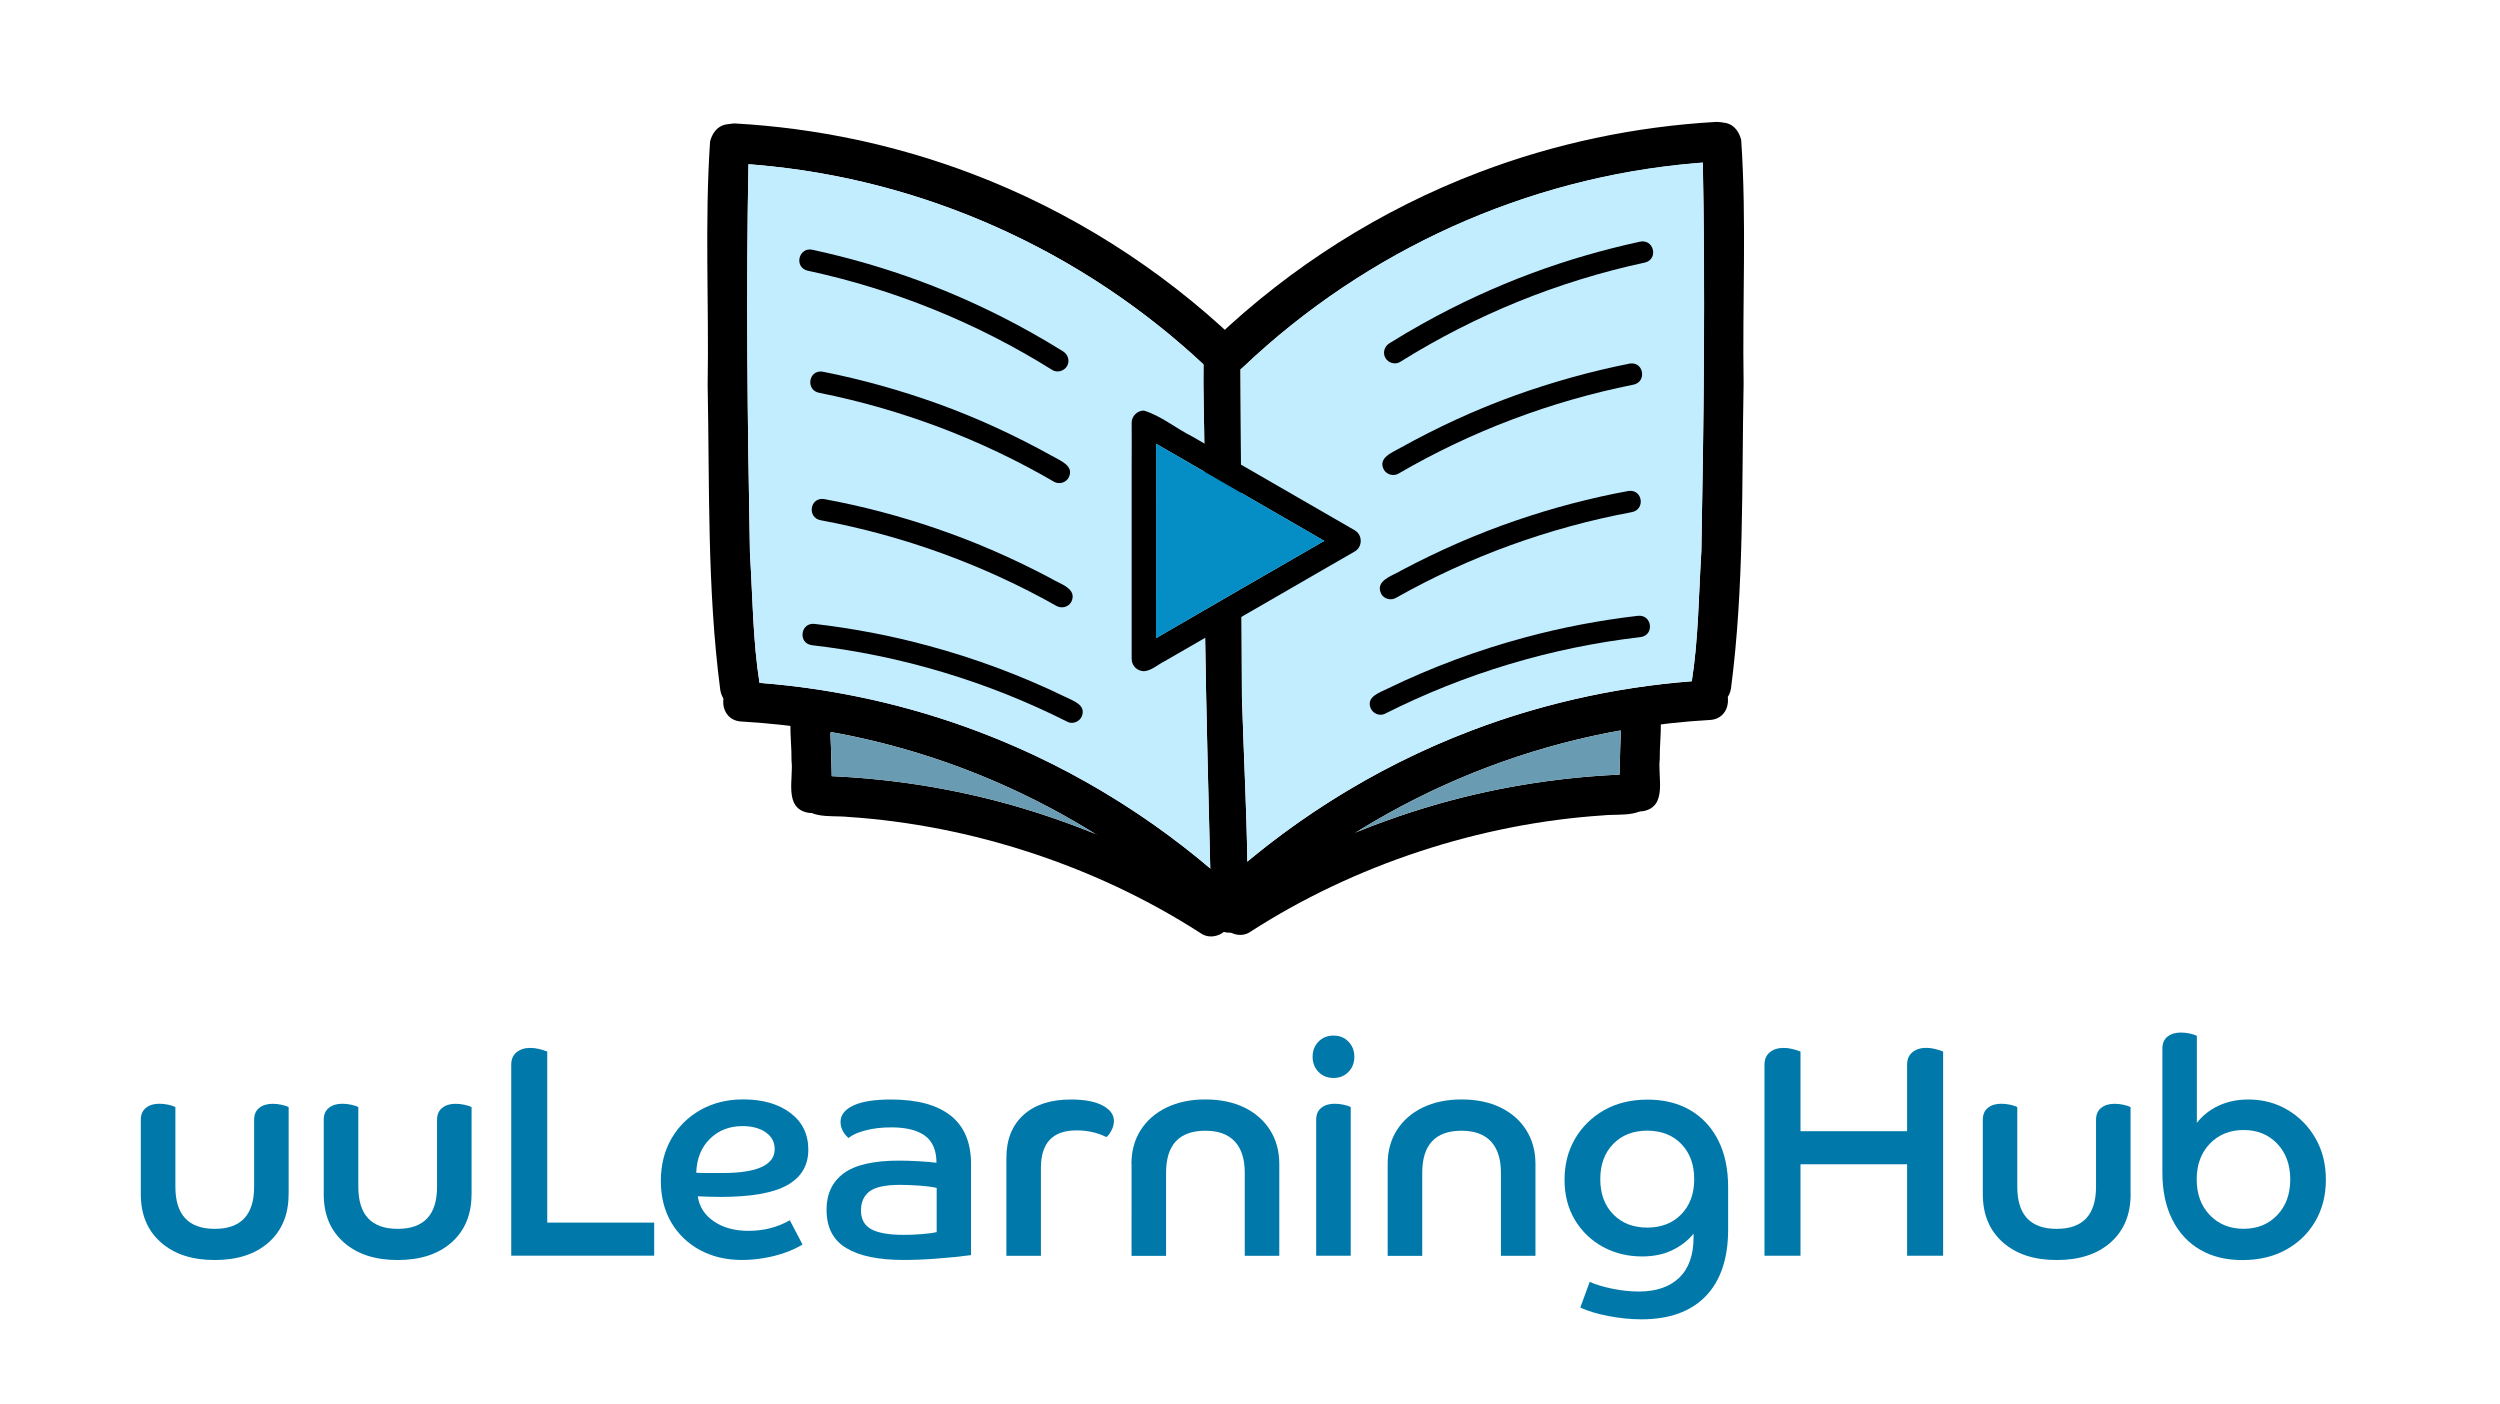 <?xml version="1.0" encoding="utf-8"?>
<!-- Generator: Adobe Illustrator 26.3.1, SVG Export Plug-In . SVG Version: 6.00 Build 0)  -->
<svg version="1.1" xmlns="http://www.w3.org/2000/svg" xmlns:xlink="http://www.w3.org/1999/xlink" x="0px" y="0px"
	viewBox="0 0 454 255" style="enable-background:new 0 0 454 255;" xml:space="preserve">
	<style type="text/css">
		.st0 {
			fill: #0079AA;
		}

		.st1 {
			fill: #C1EDFF;
		}

		.st2 {
			fill: #699CB2;
		}

		.st3 {
			fill: #058DC5;
		}
	</style>
	<g id="Background_xA0_Image_00000000906156107758485380000000052046469962364571_">
		<g>
			<path class="st0" d="M52.41,216.88c0,3.67-1.2,6.57-3.6,8.72c-2.4,2.14-5.67,3.22-9.82,3.22c-4.11,0-7.37-1.07-9.79-3.22
			c-2.42-2.14-3.63-5.05-3.63-8.72v-13.53c0-0.95,0.31-1.68,0.94-2.17c0.62-0.5,1.43-0.74,2.42-0.74c0.51,0,1.04,0.05,1.6,0.17
			c0.55,0.11,0.99,0.26,1.32,0.44v14.46c0,5.1,2.38,7.65,7.15,7.65c4.77,0,7.15-2.55,7.15-7.65v-12.15c0-0.95,0.31-1.68,0.94-2.17
			c0.62-0.5,1.43-0.74,2.42-0.74c0.51,0,1.04,0.05,1.59,0.17c0.55,0.11,0.99,0.26,1.32,0.44V216.88z" />
			<path class="st0" d="M85.63,216.88c0,3.67-1.2,6.57-3.6,8.72c-2.4,2.14-5.67,3.22-9.82,3.22c-4.11,0-7.37-1.07-9.79-3.22
			c-2.42-2.14-3.63-5.05-3.63-8.72v-13.53c0-0.95,0.31-1.68,0.94-2.17c0.62-0.5,1.43-0.74,2.42-0.74c0.51,0,1.04,0.05,1.6,0.17
			c0.55,0.11,0.99,0.26,1.32,0.44v14.46c0,5.1,2.38,7.65,7.15,7.65c4.77,0,7.15-2.55,7.15-7.65v-12.15c0-0.95,0.31-1.68,0.94-2.17
			c0.62-0.5,1.43-0.74,2.42-0.74c0.51,0,1.04,0.05,1.59,0.17c0.55,0.11,0.99,0.26,1.32,0.44V216.88z" />
			<path class="st0" d="M92.84,193.33c0-0.95,0.32-1.7,0.96-2.23c0.64-0.53,1.48-0.8,2.5-0.8c0.51,0,1.04,0.06,1.57,0.19
			c0.53,0.13,1.04,0.28,1.51,0.47v31.07h19.42v6H92.84V193.33z" />
			<path class="st0" d="M134.75,228.81c-2.9,0-5.45-0.61-7.67-1.82c-2.22-1.21-3.95-2.89-5.2-5.03c-1.25-2.15-1.87-4.65-1.87-7.51
			c0-2.9,0.64-5.45,1.92-7.67c1.28-2.22,3.05-3.96,5.31-5.23c2.25-1.26,4.83-1.9,7.73-1.9c3.52,0,6.37,0.82,8.55,2.45
			c2.18,1.63,3.27,3.86,3.27,6.68c0,2.86-1.27,5-3.82,6.44c-2.55,1.43-6.59,2.14-12.13,2.14c-0.51,0-1.15-0.01-1.9-0.03
			c-0.75-0.02-1.49-0.05-2.23-0.08c0.29,1.91,1.27,3.43,2.94,4.56c1.67,1.14,3.77,1.71,6.3,1.71c2.75,0,5.24-0.64,7.48-1.92
			l2.31,4.4c-0.81,0.51-1.81,0.99-3.02,1.43c-1.21,0.44-2.51,0.78-3.9,1.02C137.42,228.69,136.07,228.81,134.75,228.81z
			 M134.86,204.5c-2.42,0-4.41,0.78-5.97,2.34c-1.56,1.56-2.37,3.6-2.45,6.13c0.62,0.04,1.28,0.05,1.98,0.05c0.7,0,1.61,0,2.75,0
			c6.34,0,9.51-1.45,9.51-4.34c0-1.28-0.54-2.3-1.62-3.05C137.98,204.88,136.58,204.5,134.86,204.5z" />
			<path class="st0" d="M176.33,227.93c-1.91,0.26-3.97,0.47-6.19,0.63c-2.22,0.17-4.23,0.25-6.02,0.25c-4.55,0-8.02-0.71-10.42-2.15
			c-2.4-1.43-3.6-3.76-3.6-6.98c0-2.86,1.04-5.06,3.11-6.6c2.07-1.54,5.44-2.31,10.09-2.31c1.06,0,2.25,0.04,3.57,0.11
			c1.32,0.07,2.38,0.17,3.19,0.28c0-2.24-0.69-3.87-2.06-4.89s-3.42-1.54-6.13-1.54c-1.72,0-3.29,0.18-4.7,0.55
			c-1.41,0.37-2.43,0.83-3.05,1.38c-0.4-0.29-0.75-0.71-1.04-1.24c-0.29-0.53-0.44-1.09-0.44-1.68c0-1.25,0.77-2.24,2.31-2.97
			c1.54-0.73,3.81-1.1,6.82-1.1c4.8,0,8.43,0.98,10.89,2.94c2.46,1.96,3.68,4.89,3.68,8.77V227.93z M158.23,223.23
			c1.25,0.68,3.21,1.02,5.88,1.02c1.1,0,2.22-0.04,3.35-0.14c1.14-0.09,2.02-0.21,2.64-0.36v-8.03c-0.81-0.18-1.86-0.32-3.16-0.41
			c-1.3-0.09-2.45-0.14-3.44-0.14c-2.68,0-4.54,0.39-5.58,1.18c-1.04,0.79-1.57,1.95-1.57,3.49
			C156.36,221.42,156.98,222.55,158.23,223.23z" />
			<path class="st0" d="M182.76,210.28c0-3.34,1.04-5.94,3.11-7.81c2.07-1.87,4.94-2.8,8.61-2.8c2.49,0,4.42,0.37,5.78,1.1
			c1.36,0.73,2.03,1.67,2.03,2.8c0,0.59-0.16,1.17-0.47,1.76c-0.31,0.59-0.61,0.97-0.91,1.16c-1.61-0.81-3.43-1.21-5.44-1.21
			c-4.29,0-6.44,2.27-6.44,6.82v15.95h-6.27V210.28z" />
			<path class="st0" d="M205.47,211.38c0-2.35,0.56-4.4,1.68-6.16c1.12-1.76,2.69-3.12,4.7-4.1c2.02-0.97,4.36-1.46,7.04-1.46
			c2.71,0,5.07,0.49,7.07,1.46c2,0.97,3.56,2.34,4.68,4.1c1.12,1.76,1.68,3.81,1.68,6.16v16.67h-6.27v-15.07
			c0-2.49-0.6-4.39-1.81-5.69c-1.21-1.3-2.99-1.95-5.33-1.95c-4.77,0-7.15,2.55-7.15,7.65v15.07h-6.27V211.38z" />
			<path class="st0" d="M239.44,194.66c-0.71-0.73-1.07-1.65-1.07-2.75s0.36-2.02,1.07-2.75c0.71-0.73,1.62-1.1,2.72-1.1
			s2.01,0.37,2.72,1.1c0.71,0.73,1.07,1.65,1.07,2.75s-0.36,2.02-1.07,2.75c-0.71,0.73-1.62,1.1-2.72,1.1
			S240.15,195.39,239.44,194.66z M245.29,228.04h-6.27v-24.69c0-0.95,0.31-1.68,0.93-2.17c0.62-0.5,1.43-0.74,2.42-0.74
			c0.51,0,1.04,0.05,1.6,0.17c0.55,0.11,0.99,0.26,1.32,0.44V228.04z" />
			<path class="st0" d="M252,211.38c0-2.35,0.56-4.4,1.68-6.16c1.12-1.76,2.69-3.12,4.7-4.1c2.02-0.97,4.36-1.46,7.04-1.46
			c2.71,0,5.07,0.49,7.07,1.46c2,0.97,3.56,2.34,4.67,4.1c1.12,1.76,1.68,3.81,1.68,6.16v16.67h-6.27v-15.07
			c0-2.49-0.6-4.39-1.81-5.69c-1.21-1.3-2.99-1.95-5.33-1.95c-4.77,0-7.15,2.55-7.15,7.65v15.07H252V211.38z" />
			<path class="st0" d="M298.09,239.59c-1.94,0-3.95-0.2-6.02-0.6c-2.07-0.4-3.77-0.92-5.09-1.54l1.71-4.67
			c1.03,0.48,2.38,0.89,4.07,1.24c1.69,0.35,3.3,0.52,4.84,0.52c3.15,0,5.6-0.83,7.34-2.5s2.61-4.12,2.61-7.34v-0.66
			c-1.03,1.25-2.32,2.25-3.88,3c-1.56,0.75-3.38,1.13-5.47,1.13c-2.6,0-4.97-0.58-7.09-1.73c-2.13-1.16-3.82-2.78-5.09-4.87
			c-1.26-2.09-1.9-4.53-1.9-7.31c0-2.79,0.63-5.27,1.9-7.45c1.27-2.18,3.03-3.91,5.28-5.2c2.25-1.28,4.89-1.92,7.89-1.92
			c2.97,0,5.54,0.63,7.73,1.9c2.18,1.27,3.88,3.08,5.09,5.45s1.82,5.22,1.82,8.55v7.7c0,5.24-1.36,9.28-4.07,12.1
			C307.04,238.18,303.15,239.59,298.09,239.59z M299.14,205.33c-2.57,0-4.63,0.81-6.19,2.42c-1.56,1.61-2.34,3.74-2.34,6.38
			c0,2.64,0.78,4.77,2.34,6.38c1.56,1.61,3.62,2.42,6.19,2.42c2.57,0,4.63-0.81,6.19-2.42c1.56-1.61,2.34-3.74,2.34-6.38
			c0-2.64-0.78-4.77-2.34-6.38C303.77,206.13,301.7,205.33,299.14,205.33z" />
			<path class="st0"
				d="M352.87,228.04h-6.54v-16.61h-19.36v16.61h-6.54v-34.71c0-0.95,0.32-1.7,0.96-2.23
			c0.64-0.53,1.48-0.8,2.5-0.8c0.51,0,1.04,0.06,1.57,0.19c0.53,0.13,1.04,0.28,1.51,0.47v14.46h19.36v-12.1
			c0-0.95,0.32-1.7,0.96-2.23c0.64-0.53,1.48-0.8,2.5-0.8c0.51,0,1.04,0.06,1.57,0.19c0.53,0.13,1.04,0.28,1.51,0.47V228.04z" />
			<path class="st0" d="M386.92,216.88c0,3.67-1.2,6.57-3.6,8.72c-2.4,2.14-5.67,3.22-9.82,3.22c-4.11,0-7.37-1.07-9.79-3.22
			s-3.63-5.05-3.63-8.72v-13.53c0-0.95,0.31-1.68,0.93-2.17c0.62-0.5,1.43-0.74,2.42-0.74c0.51,0,1.04,0.05,1.59,0.17
			c0.55,0.11,0.99,0.26,1.32,0.44v14.46c0,5.1,2.38,7.65,7.15,7.65c4.77,0,7.15-2.55,7.15-7.65v-12.15c0-0.95,0.31-1.68,0.94-2.17
			c0.62-0.5,1.43-0.74,2.42-0.74c0.51,0,1.04,0.05,1.59,0.17c0.55,0.11,0.99,0.26,1.32,0.44V216.88z" />
			<path class="st0" d="M392.69,190.42c0-0.95,0.31-1.68,0.93-2.17s1.43-0.74,2.42-0.74c0.51,0,1.04,0.06,1.59,0.17
			c0.55,0.11,0.99,0.26,1.32,0.44v15.79c1.03-1.32,2.34-2.36,3.93-3.11c1.6-0.75,3.4-1.13,5.42-1.13c2.64,0,5.02,0.63,7.15,1.9
			c2.13,1.27,3.81,2.99,5.06,5.17c1.25,2.18,1.87,4.68,1.87,7.51c0,2.82-0.64,5.33-1.92,7.54c-1.28,2.2-3.06,3.92-5.33,5.17
			c-2.27,1.25-4.91,1.87-7.92,1.87c-2.97,0-5.54-0.63-7.7-1.9c-2.16-1.27-3.84-3.09-5.03-5.47c-1.19-2.38-1.79-5.23-1.79-8.53
			V190.42z M413.54,207.69c-1.58-1.65-3.61-2.48-6.1-2.48c-2.49,0-4.54,0.83-6.13,2.48c-1.59,1.65-2.39,3.81-2.39,6.49
			s0.8,4.84,2.39,6.49c1.59,1.65,3.64,2.48,6.13,2.48c2.49,0,4.53-0.83,6.1-2.48c1.58-1.65,2.37-3.81,2.37-6.49
			S415.11,209.34,413.54,207.69z" />
		</g>
	</g>
	<g id="Layer_group_00000005258377150575123720000006381935581982449792_">
		<g id="Vector_layer_00000135657563276118378160000012075693913783713463_">
			<path d="M219.34,66.92c-22.35-21.21-51.43-34.36-81.96-36.97c-1.45-0.15-2.93-0.19-4.37-0.32c-4.36-0.49-3.93-7.3,0.49-7.21
			c14.7,0.83,29.26,3.9,43.03,9.14c17.77,6.75,34.17,17.12,47.93,30.23C227.74,65.14,222.76,70.23,219.34,66.92z" />
			<path d="M220.72,168.3c-22.35-21.21-51.43-34.36-81.96-36.97c-1.45-0.15-2.93-0.19-4.37-0.32c-4.36-0.49-3.93-7.3,0.49-7.21
			c14.7,0.83,29.26,3.9,43.03,9.14c17.77,6.75,34.17,17.12,47.93,30.23C229.12,166.52,224.14,171.61,220.72,168.3z" />
			<path d="M130.8,125.29c-2.41-18.46-1.93-36.85-2.29-55.38c0.25-14.73-0.55-29.52,0.44-44.22c1.49-5.69,8.75-2.92,7,2.6
			c-0.49,24.04-0.21,48.1,0.24,72.14c0.5,8.06,0.51,15.94,1.78,23.88C138.6,128.94,131.55,130,130.8,125.29z" />
			<path d="M218.17,169.55c-18.98-12.27-41.8-19.73-64.19-21.2c-3.15-0.35-8.44,0.68-8.6-3.86c0-1.93,1.64-3.68,3.62-3.62
			c11.74,0.37,23.45,2.14,34.76,5.34c13.41,3.81,26.32,9.57,38.06,17.09c1.64,1.08,2.33,3.18,1.3,4.95
			C222.16,169.89,219.81,170.63,218.17,169.55z" />
			<path d="M146.82,147.61c-4.56-0.8-2.68-6.2-3.08-9.46c0.03-2.29-0.25-4.57-0.2-6.85c0.3-2.79,4-4.16,6.02-2.19
			c1.22,0.91,1.8,2.66,1.24,4.13c0.08,1.91,0.17,3.81,0.19,5.72C151.06,142.24,151.67,148.05,146.82,147.61z" />
			<path d="M225.81,66.64c22.35-21.21,51.43-34.36,81.96-36.97c1.45-0.15,2.93-0.19,4.37-0.32c4.36-0.49,3.93-7.3-0.49-7.21
			c-14.7,0.83-29.26,3.9-43.03,9.14c-17.77,6.75-34.17,17.12-47.93,30.23C217.41,64.85,222.39,69.95,225.81,66.64z" />
			<path d="M224.42,168.02c22.35-21.21,51.43-34.36,81.96-36.97c1.45-0.15,2.93-0.19,4.37-0.32c4.36-0.49,3.93-7.3-0.49-7.21
			c-14.7,0.83-29.26,3.9-43.03,9.14c-17.77,6.75-34.17,17.12-47.93,30.23C216.02,166.23,221.01,171.33,224.42,168.02z" />
			<path d="M314.35,125c2.41-18.46,1.93-36.85,2.29-55.38C316.4,54.9,317.2,40.1,316.2,25.4c-1.49-5.69-8.75-2.92-7,2.6
			c0.49,24.04,0.21,48.1-0.24,72.14c-0.5,8.06-0.51,15.94-1.78,23.88C306.55,128.66,313.6,129.72,314.35,125z" />
			<path d="M226.98,169.27c18.98-12.27,41.8-19.73,64.19-21.2c3.15-0.35,8.44,0.68,8.6-3.86c0-1.93-1.64-3.68-3.62-3.62
			c-11.74,0.37-23.45,2.14-34.76,5.34c-13.41,3.81-26.32,9.57-38.06,17.09c-1.64,1.08-2.33,3.18-1.3,4.95
			C222.99,169.61,225.34,170.35,226.98,169.27z" />
			<path d="M298.33,147.32c4.56-0.8,2.68-6.2,3.08-9.46c-0.03-2.29,0.25-4.57,0.2-6.85c-0.3-2.79-4-4.16-6.02-2.19
			c-1.22,0.91-1.8,2.66-1.24,4.13c-0.08,1.91-0.17,3.81-0.19,5.72C294.09,141.95,293.47,147.77,298.33,147.32z" />
			<path d="M219.9,162.67c-0.39-15.95-0.83-31.89-1.07-47.84c0.6-0.02,1.19-0.16,1.74-0.41c1.05-0.49,1.91-1.28,2.75-2.07
			c0.6-0.55,1.19-1.1,1.79-1.65c0.12-0.11,0.23-0.22,0.35-0.32c0.02,5.41,0.04,10.82,0.07,16.23c0.37,12.02,1.04,24.03,1.05,36.06
			c-0.01,2.17-1.67,3.27-3.34,3.27C221.59,165.94,219.94,164.85,219.9,162.67z" />
			<path d="M223.46,89.68c-0.07-0.03-0.14-0.06-0.21-0.09c-0.38-0.17-0.77-0.31-1.18-0.42c-0.06-0.02-0.12-0.03-0.18-0.05
			c-0.35-0.12-0.7-0.23-1.05-0.34c-0.69-0.22-1.43-0.46-2.17-0.49c0.01-2.16,0.02-4.32,0.04-6.48c-0.01-5.49-0.28-10.98-0.14-16.47
			c0.03-1.17,0.05-2.41,0.8-3.38c2.26-2.99,7.13-0.35,5.89,3.13c0.06,8.45,0.09,16.91,0.13,25.37
			C224.75,90.18,224.11,89.92,223.46,89.68z" />
			<path class="st1" d="M177.91,132.95c-12.81-4.88-26.31-7.89-39.98-8.94c-1.23-7.83-1.24-15.62-1.74-23.59
			c-0.44-23.52-0.72-47.08-0.27-70.6c0.49,0.03,0.97,0.07,1.46,0.12c30.18,2.57,58.94,15.45,81.18,36.24
			c-0.09,5.21,0.15,10.41,0.16,15.62c-0.02,2.16-0.04,4.32-0.05,6.48c-0.19-0.01-0.38,0-0.57,0.03c-0.82,0.12-1.48,0.77-1.67,1.57
			c0,0.01,0,0.02-0.01,0.03c-0.2,0.8,0.16,1.64,0.81,2.13c0.41,0.3,0.92,0.47,1.43,0.62c0.13,0.45,0.49,0.79,0.88,1.04
			c0.2,0.19,0.43,0.33,0.69,0.44c0.75,0.31,1.52,0.56,2.3,0.8c0.12,0.05,0.24,0.1,0.36,0.15c0,0,0-0.01,0-0.01
			c0.09,0.03,0.18,0.05,0.28,0.06c0.65,0.21,1.31,0.41,1.97,0.6c0.6,0.18,1.21,0.36,1.83,0.51c0.45,0.11,0.92,0.24,1.39,0.24
			c0.12,0,0.24-0.01,0.36-0.03c0.93-0.15,1.67-0.89,1.76-1.84c0.13-1.36-1.04-2.17-2.07-2.76c-0.54-0.3-1.09-0.59-1.65-0.85
			c-0.45-0.21-0.9-0.41-1.36-0.6c-0.03-7.79-0.06-15.58-0.11-23.37c0.18-0.13,0.36-0.27,0.53-0.44
			c22.35-21.21,51.43-34.36,81.96-36.97c0.48-0.05,0.97-0.09,1.46-0.12c0.45,23.52,0.17,47.07-0.27,70.6
			c-0.5,7.96-0.51,15.75-1.74,23.59c-13.67,1.06-27.17,4.06-39.98,8.94c-14.76,5.6-28.57,13.71-40.72,23.81
			c-0.17-9.96-0.68-19.91-0.99-29.87c-0.03-5.41-0.06-10.82-0.07-16.23c-0.12,0.1-0.23,0.21-0.35,0.32c-0.6,0.55-1.19,1.1-1.79,1.65
			c-0.84,0.78-1.7,1.57-2.75,2.07c-0.55,0.26-1.14,0.39-1.74,0.41c0.21,14.3,0.59,28.6,0.95,42.9
			C207.36,147.18,193.14,138.73,177.91,132.95z" />
			<path class="st2" d="M198.9,151.43c-4.95-2.02-10-3.76-15.13-5.22c-10.66-3.01-21.67-4.76-32.72-5.25c-0.01-0.71-0.05-1.4-0.06-2
			c-0.02-1.91-0.1-3.81-0.19-5.72c0.04-0.1,0.07-0.2,0.1-0.3C167.9,135.97,184.23,142.29,198.9,151.43z" />
			<path class="st2" d="M294.26,132.65c0.03,0.1,0.06,0.2,0.1,0.3c-0.08,1.91-0.17,3.81-0.19,5.72c-0.01,0.6-0.05,1.28-0.06,2
			c-11.06,0.5-22.07,2.25-32.72,5.25c-5.13,1.46-10.19,3.2-15.13,5.22C260.92,142.01,277.24,135.69,294.26,132.65z" />
		</g>
		<g id="Vector_layer_00000103259330365176431530000005419047661805139080_">
			<path d="M205.51,119.69c-0.03-11.78,0.03-23.57,0-35.35c0-2.53,0.03-5.05,0-7.57c-0.01-1.2,1.02-2.21,2.21-2.21
			c3.14,0.95,5.84,3.24,8.79,4.71c9.82,5.66,19.65,11.34,29.46,17c0.01,0.01,0.02,0.01,0.03,0.02c0.01,0,0.02,0.01,0.03,0.02
			c1.42,0.81,1.45,2.99,0,3.83c-1.41,0.85-2.88,1.64-4.3,2.48c-5.22,3.02-10.44,6.03-15.67,9.05c-4.83,2.79-9.67,5.59-14.52,8.38
			c-1.29,0.64-2.37,1.72-3.78,1.84C206.61,121.89,205.53,120.99,205.51,119.69z M209.94,87.35c0,9.51,0.02,19.03-0.01,28.54
			c10.17-5.92,20.38-11.78,30.56-17.67c-10.18-5.88-20.37-11.76-30.55-17.64C209.94,82.84,209.94,85.1,209.94,87.35z" />
			<path class="st3" d="M209.94,87.35c0-2.26,0-4.51,0-6.76c10.18,5.88,20.36,11.76,30.55,17.63c-10.19,5.89-20.4,11.74-30.56,17.67
			C209.95,106.38,209.94,96.87,209.94,87.35z" />
		</g>
		<g id="Vector_layer_00000029026538959452500450000018174034306173911175_">
			<path d="M191.1,67.19c-13.69-8.56-28.77-14.68-44.54-18.06c-2.43-0.71-1.47-4.36,1.04-3.76c6.62,1.44,13.15,3.33,19.5,5.68
			c6.88,2.55,13.55,5.64,19.96,9.22c2.03,1.14,4.04,2.31,6.01,3.55c0.9,0.57,1.25,1.73,0.7,2.67
			C193.24,67.39,191.99,67.75,191.1,67.19z" />
			<path d="M191.38,87.47c-13.25-7.72-27.72-13.15-42.58-16.13c-2.51-0.43-2.02-4.17,0.53-3.86c7.16,1.42,14.2,3.39,21.06,5.86
			c7.11,2.57,14,5.76,20.61,9.43c1.48,0.86,4.21,1.82,3.05,4C193.51,87.7,192.29,88,191.38,87.47z" />
			<path d="M191.86,110.04c-13.29-7.5-27.81-12.76-42.8-15.56c-2.51-0.44-2.02-4.16,0.53-3.86c6.95,1.27,13.79,3.08,20.47,5.37
			c7.14,2.44,14.07,5.49,20.74,9.02c1.58,1.01,4.98,1.84,3.73,4.33C193.97,110.28,192.77,110.55,191.86,110.04z" />
			<path d="M193.91,131.11c-14.61-7.37-30.32-12.08-46.52-13.95c-2.51-0.39-2.03-4.13,0.53-3.86c6.95,0.81,13.85,2.12,20.6,3.95
			c8.55,2.3,16.89,5.41,24.86,9.27c1.44,0.73,3.92,1.46,3.08,3.56C196.06,131.03,194.86,131.55,193.91,131.11z" />
		</g>
		<g id="Vector_layer_00000174590394600019652460000003119876985977508026_">
			<path d="M254.27,65.72c13.69-8.56,28.77-14.68,44.54-18.06c2.43-0.71,1.47-4.36-1.04-3.76c-6.62,1.44-13.15,3.33-19.5,5.68
			c-6.88,2.55-13.55,5.64-19.96,9.22c-2.03,1.14-4.04,2.31-6.01,3.55c-0.9,0.57-1.25,1.73-0.7,2.67
			C252.13,65.92,253.37,66.29,254.27,65.72z" />
			<path d="M253.98,86c13.25-7.72,27.72-13.15,42.58-16.13c2.51-0.43,2.02-4.17-0.53-3.86c-7.16,1.42-14.2,3.39-21.06,5.86
			c-7.11,2.57-14,5.76-20.61,9.43c-1.48,0.86-4.21,1.82-3.05,4C251.86,86.23,253.08,86.53,253.98,86z" />
			<path d="M253.51,108.57c13.29-7.5,27.81-12.76,42.8-15.56c2.51-0.44,2.02-4.16-0.53-3.86c-6.95,1.27-13.79,3.08-20.47,5.37
			c-7.14,2.44-14.07,5.49-20.74,9.02c-1.58,1.01-4.98,1.84-3.73,4.33C251.39,108.81,252.6,109.09,253.51,108.57z" />
			<path d="M251.46,129.64c14.61-7.37,30.32-12.08,46.52-13.95c2.51-0.39,2.03-4.13-0.53-3.86c-6.95,0.81-13.85,2.12-20.6,3.95
			c-8.55,2.3-16.89,5.41-24.86,9.27c-1.44,0.73-3.92,1.46-3.08,3.56C249.3,129.56,250.51,130.09,251.46,129.64z" />
		</g>
	</g>
	<g id="uuLearningHub">
	</g>
</svg>